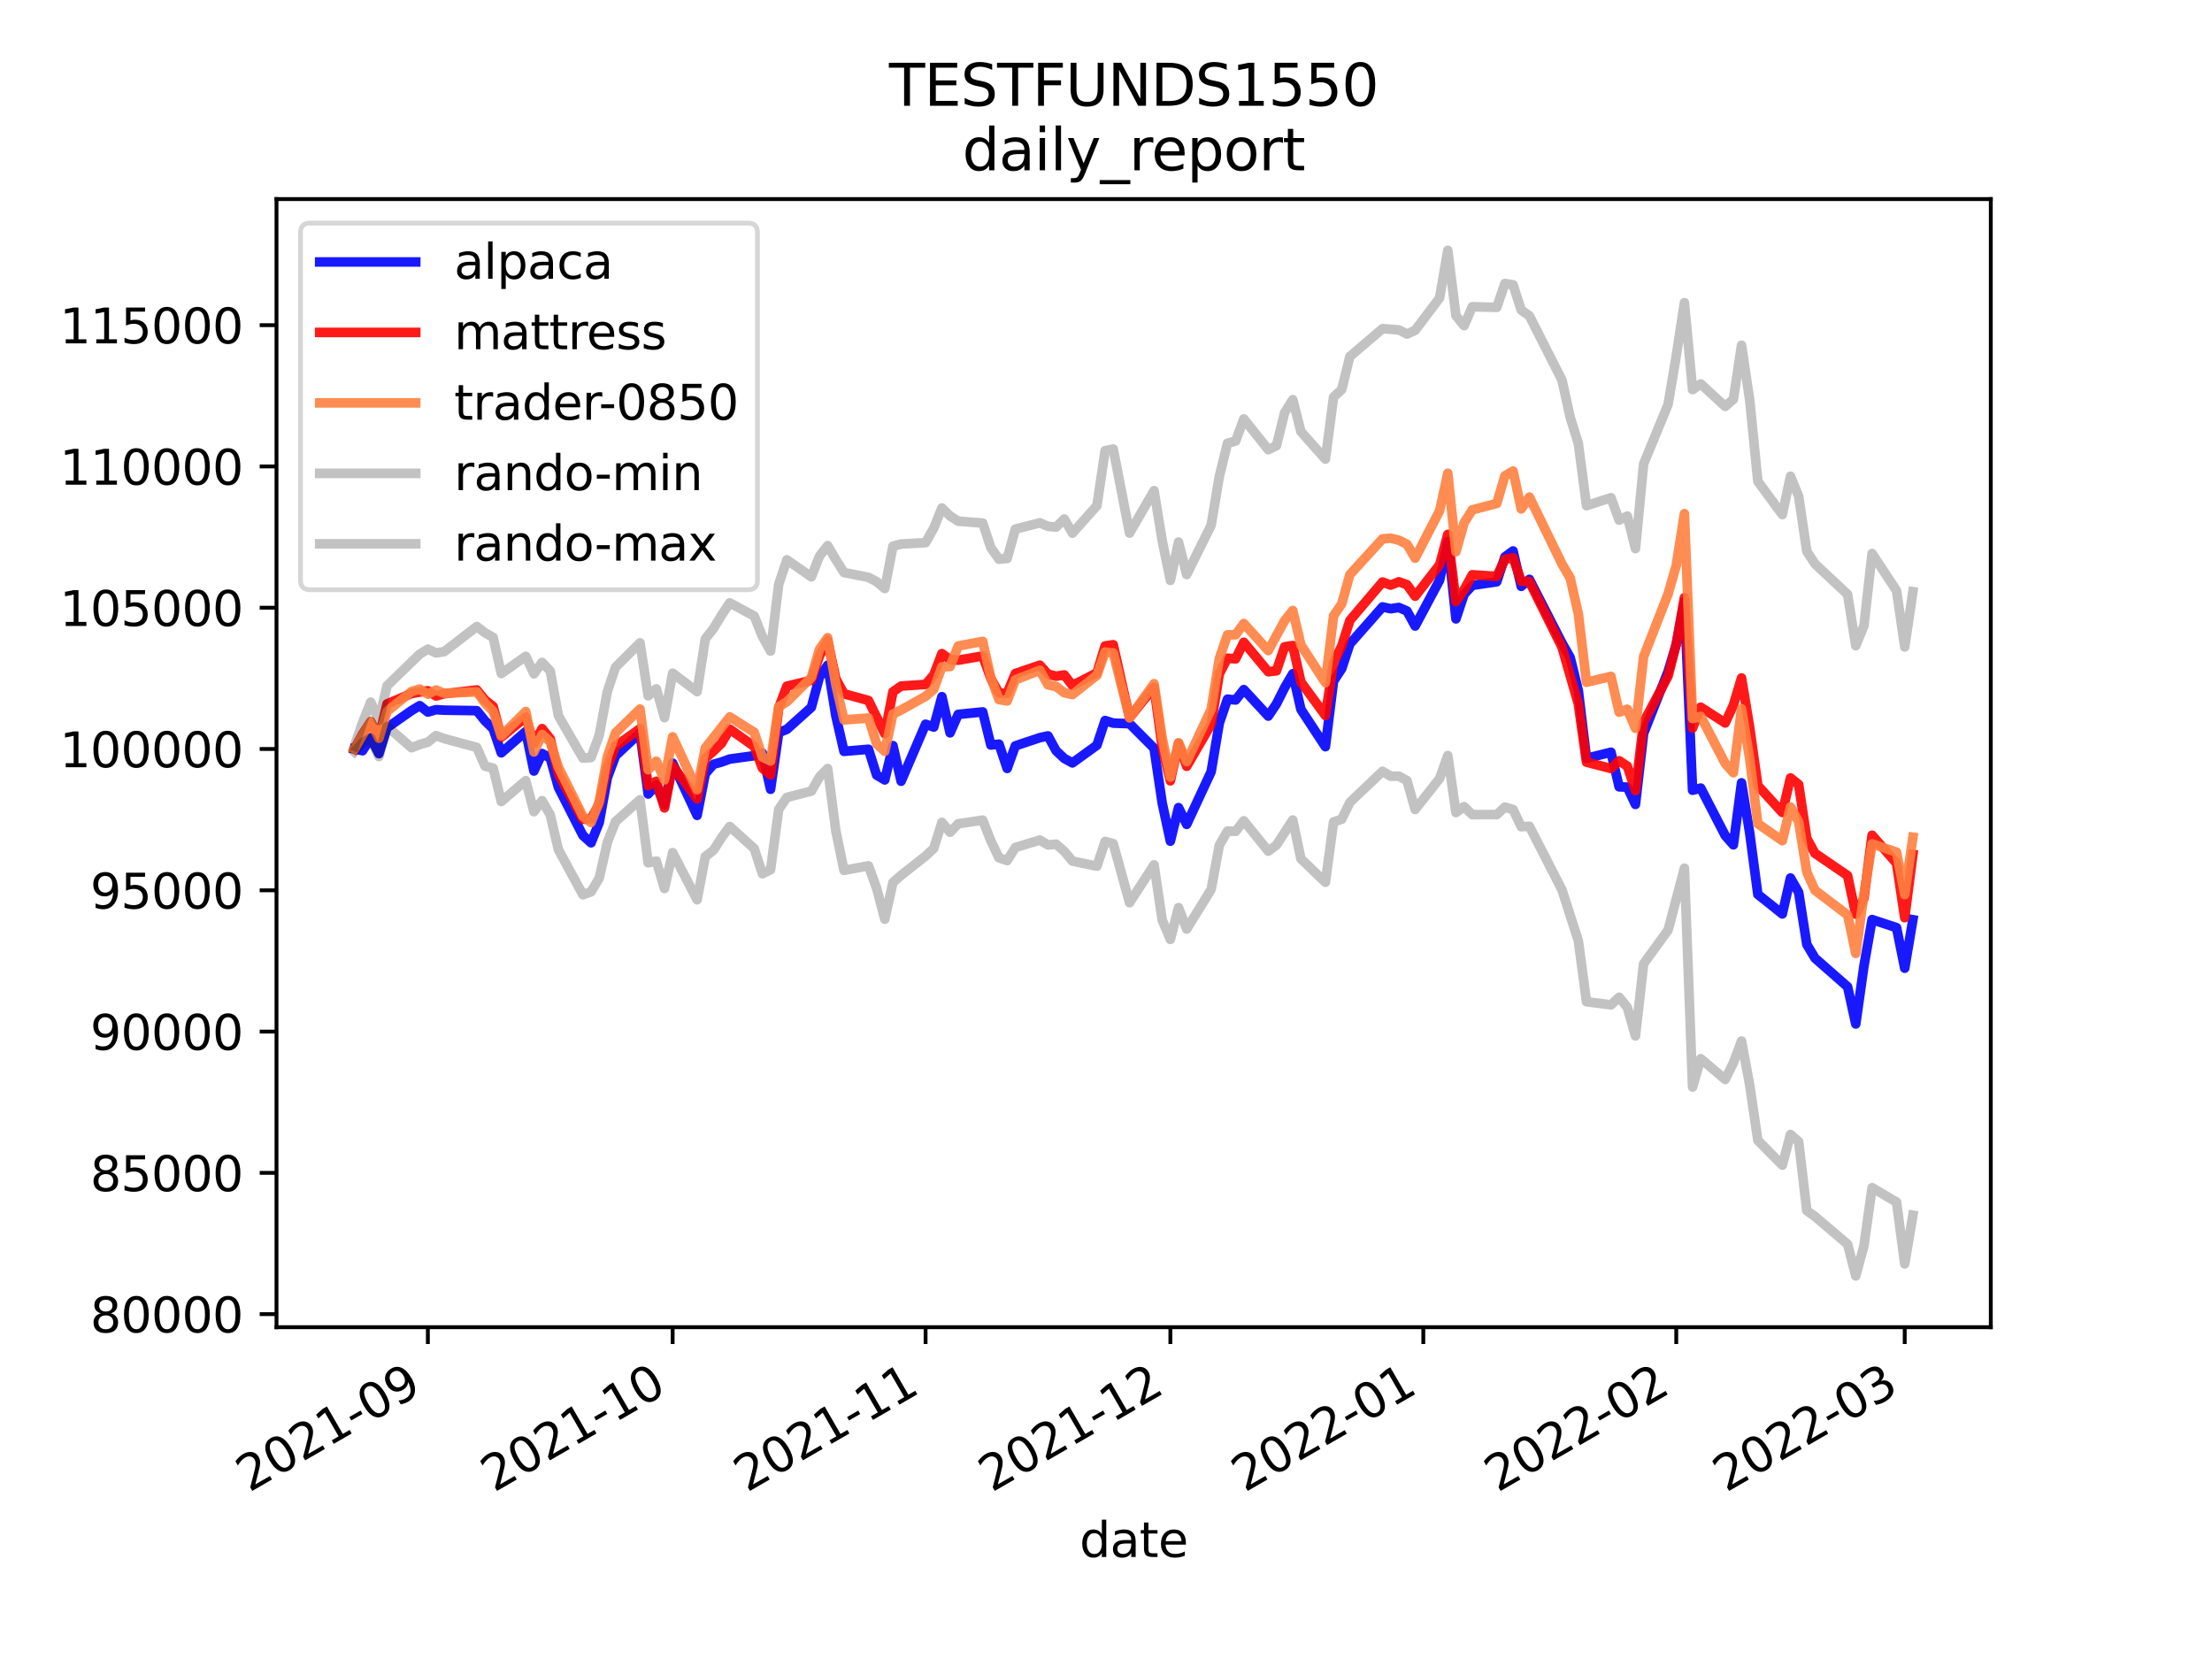 <?xml version="1.0" encoding="utf-8" standalone="no"?>
<!DOCTYPE svg PUBLIC "-//W3C//DTD SVG 1.1//EN"
  "http://www.w3.org/Graphics/SVG/1.1/DTD/svg11.dtd">
<svg height="345.6pt" version="1.1" viewBox="0 0 460.8 345.6" width="460.8pt" xmlns="http://www.w3.org/2000/svg" xmlns:xlink="http://www.w3.org/1999/xlink">
 <defs>
  <style type="text/css">*{stroke-linecap:butt;stroke-linejoin:round;}</style>
 </defs>
 <g id="figure_1">
  <g id="patch_1">
   <path d="M 0 345.6 
L 460.8 345.6 
L 460.8 0 
L 0 0 
z
" style="fill:#ffffff;"/>
  </g>
  <g id="axes_1">
   <g id="patch_2">
    <path d="M 57.6 276.48 
L 414.72 276.48 
L 414.72 41.472 
L 57.6 41.472 
z
" style="fill:#ffffff;"/>
   </g>
   <g id="matplotlib.axis_1">
    <g id="xtick_1">
     <g id="line2d_1">
      <defs>
       <path d="M 0 0 
L 0 3.5 
" id="m6595296366" style="stroke:#000000;stroke-width:0.8;"/>
      </defs>
      <g>
       <use style="stroke:#000000;stroke-width:0.8;" x="89.131" xlink:href="#m6595296366" y="276.48"/>
      </g>
     </g>
     <g id="text_1">
      <!-- 2021-09 -->
      <g transform="translate(51.906 310.952)rotate(-30)scale(0.1 -0.1)">
       <defs>
        <path d="M 1228 531 
L 3431 531 
L 3431 0 
L 469 0 
L 469 531 
Q 828 903 1448 1529 
Q 2069 2156 2228 2338 
Q 2531 2678 2651 2914 
Q 2772 3150 2772 3378 
Q 2772 3750 2511 3984 
Q 2250 4219 1831 4219 
Q 1534 4219 1204 4116 
Q 875 4013 500 3803 
L 500 4441 
Q 881 4594 1212 4672 
Q 1544 4750 1819 4750 
Q 2544 4750 2975 4387 
Q 3406 4025 3406 3419 
Q 3406 3131 3298 2873 
Q 3191 2616 2906 2266 
Q 2828 2175 2409 1742 
Q 1991 1309 1228 531 
z
" id="DejaVuSans-32" transform="scale(0.016)"/>
        <path d="M 2034 4250 
Q 1547 4250 1301 3770 
Q 1056 3291 1056 2328 
Q 1056 1369 1301 889 
Q 1547 409 2034 409 
Q 2525 409 2770 889 
Q 3016 1369 3016 2328 
Q 3016 3291 2770 3770 
Q 2525 4250 2034 4250 
z
M 2034 4750 
Q 2819 4750 3233 4129 
Q 3647 3509 3647 2328 
Q 3647 1150 3233 529 
Q 2819 -91 2034 -91 
Q 1250 -91 836 529 
Q 422 1150 422 2328 
Q 422 3509 836 4129 
Q 1250 4750 2034 4750 
z
" id="DejaVuSans-30" transform="scale(0.016)"/>
        <path d="M 794 531 
L 1825 531 
L 1825 4091 
L 703 3866 
L 703 4441 
L 1819 4666 
L 2450 4666 
L 2450 531 
L 3481 531 
L 3481 0 
L 794 0 
L 794 531 
z
" id="DejaVuSans-31" transform="scale(0.016)"/>
        <path d="M 313 2009 
L 1997 2009 
L 1997 1497 
L 313 1497 
L 313 2009 
z
" id="DejaVuSans-2d" transform="scale(0.016)"/>
        <path d="M 703 97 
L 703 672 
Q 941 559 1184 500 
Q 1428 441 1663 441 
Q 2288 441 2617 861 
Q 2947 1281 2994 2138 
Q 2813 1869 2534 1725 
Q 2256 1581 1919 1581 
Q 1219 1581 811 2004 
Q 403 2428 403 3163 
Q 403 3881 828 4315 
Q 1253 4750 1959 4750 
Q 2769 4750 3195 4129 
Q 3622 3509 3622 2328 
Q 3622 1225 3098 567 
Q 2575 -91 1691 -91 
Q 1453 -91 1209 -44 
Q 966 3 703 97 
z
M 1959 2075 
Q 2384 2075 2632 2365 
Q 2881 2656 2881 3163 
Q 2881 3666 2632 3958 
Q 2384 4250 1959 4250 
Q 1534 4250 1286 3958 
Q 1038 3666 1038 3163 
Q 1038 2656 1286 2365 
Q 1534 2075 1959 2075 
z
" id="DejaVuSans-39" transform="scale(0.016)"/>
       </defs>
       <use xlink:href="#DejaVuSans-32"/>
       <use x="63.623" xlink:href="#DejaVuSans-30"/>
       <use x="127.246" xlink:href="#DejaVuSans-32"/>
       <use x="190.869" xlink:href="#DejaVuSans-31"/>
       <use x="254.492" xlink:href="#DejaVuSans-2d"/>
       <use x="290.576" xlink:href="#DejaVuSans-30"/>
       <use x="354.199" xlink:href="#DejaVuSans-39"/>
      </g>
     </g>
    </g>
    <g id="xtick_2">
     <g id="line2d_2">
      <g>
       <use style="stroke:#000000;stroke-width:0.8;" x="140.123" xlink:href="#m6595296366" y="276.48"/>
      </g>
     </g>
     <g id="text_2">
      <!-- 2021-10 -->
      <g transform="translate(102.899 310.952)rotate(-30)scale(0.1 -0.1)">
       <use xlink:href="#DejaVuSans-32"/>
       <use x="63.623" xlink:href="#DejaVuSans-30"/>
       <use x="127.246" xlink:href="#DejaVuSans-32"/>
       <use x="190.869" xlink:href="#DejaVuSans-31"/>
       <use x="254.492" xlink:href="#DejaVuSans-2d"/>
       <use x="290.576" xlink:href="#DejaVuSans-31"/>
       <use x="354.199" xlink:href="#DejaVuSans-30"/>
      </g>
     </g>
    </g>
    <g id="xtick_3">
     <g id="line2d_3">
      <g>
       <use style="stroke:#000000;stroke-width:0.8;" x="192.816" xlink:href="#m6595296366" y="276.48"/>
      </g>
     </g>
     <g id="text_3">
      <!-- 2021-11 -->
      <g transform="translate(155.591 310.952)rotate(-30)scale(0.1 -0.1)">
       <use xlink:href="#DejaVuSans-32"/>
       <use x="63.623" xlink:href="#DejaVuSans-30"/>
       <use x="127.246" xlink:href="#DejaVuSans-32"/>
       <use x="190.869" xlink:href="#DejaVuSans-31"/>
       <use x="254.492" xlink:href="#DejaVuSans-2d"/>
       <use x="290.576" xlink:href="#DejaVuSans-31"/>
       <use x="354.199" xlink:href="#DejaVuSans-31"/>
      </g>
     </g>
    </g>
    <g id="xtick_4">
     <g id="line2d_4">
      <g>
       <use style="stroke:#000000;stroke-width:0.8;" x="243.809" xlink:href="#m6595296366" y="276.48"/>
      </g>
     </g>
     <g id="text_4">
      <!-- 2021-12 -->
      <g transform="translate(206.584 310.952)rotate(-30)scale(0.1 -0.1)">
       <use xlink:href="#DejaVuSans-32"/>
       <use x="63.623" xlink:href="#DejaVuSans-30"/>
       <use x="127.246" xlink:href="#DejaVuSans-32"/>
       <use x="190.869" xlink:href="#DejaVuSans-31"/>
       <use x="254.492" xlink:href="#DejaVuSans-2d"/>
       <use x="290.576" xlink:href="#DejaVuSans-31"/>
       <use x="354.199" xlink:href="#DejaVuSans-32"/>
      </g>
     </g>
    </g>
    <g id="xtick_5">
     <g id="line2d_5">
      <g>
       <use style="stroke:#000000;stroke-width:0.8;" x="296.502" xlink:href="#m6595296366" y="276.48"/>
      </g>
     </g>
     <g id="text_5">
      <!-- 2022-01 -->
      <g transform="translate(259.277 310.952)rotate(-30)scale(0.1 -0.1)">
       <use xlink:href="#DejaVuSans-32"/>
       <use x="63.623" xlink:href="#DejaVuSans-30"/>
       <use x="127.246" xlink:href="#DejaVuSans-32"/>
       <use x="190.869" xlink:href="#DejaVuSans-32"/>
       <use x="254.492" xlink:href="#DejaVuSans-2d"/>
       <use x="290.576" xlink:href="#DejaVuSans-30"/>
       <use x="354.199" xlink:href="#DejaVuSans-31"/>
      </g>
     </g>
    </g>
    <g id="xtick_6">
     <g id="line2d_6">
      <g>
       <use style="stroke:#000000;stroke-width:0.8;" x="349.194" xlink:href="#m6595296366" y="276.48"/>
      </g>
     </g>
     <g id="text_6">
      <!-- 2022-02 -->
      <g transform="translate(311.969 310.952)rotate(-30)scale(0.1 -0.1)">
       <use xlink:href="#DejaVuSans-32"/>
       <use x="63.623" xlink:href="#DejaVuSans-30"/>
       <use x="127.246" xlink:href="#DejaVuSans-32"/>
       <use x="190.869" xlink:href="#DejaVuSans-32"/>
       <use x="254.492" xlink:href="#DejaVuSans-2d"/>
       <use x="290.576" xlink:href="#DejaVuSans-30"/>
       <use x="354.199" xlink:href="#DejaVuSans-32"/>
      </g>
     </g>
    </g>
    <g id="xtick_7">
     <g id="line2d_7">
      <g>
       <use style="stroke:#000000;stroke-width:0.8;" x="396.788" xlink:href="#m6595296366" y="276.48"/>
      </g>
     </g>
     <g id="text_7">
      <!-- 2022-03 -->
      <g transform="translate(359.563 310.952)rotate(-30)scale(0.1 -0.1)">
       <defs>
        <path d="M 2597 2516 
Q 3050 2419 3304 2112 
Q 3559 1806 3559 1356 
Q 3559 666 3084 287 
Q 2609 -91 1734 -91 
Q 1441 -91 1130 -33 
Q 819 25 488 141 
L 488 750 
Q 750 597 1062 519 
Q 1375 441 1716 441 
Q 2309 441 2620 675 
Q 2931 909 2931 1356 
Q 2931 1769 2642 2001 
Q 2353 2234 1838 2234 
L 1294 2234 
L 1294 2753 
L 1863 2753 
Q 2328 2753 2575 2939 
Q 2822 3125 2822 3475 
Q 2822 3834 2567 4026 
Q 2313 4219 1838 4219 
Q 1578 4219 1281 4162 
Q 984 4106 628 3988 
L 628 4550 
Q 988 4650 1302 4700 
Q 1616 4750 1894 4750 
Q 2613 4750 3031 4423 
Q 3450 4097 3450 3541 
Q 3450 3153 3228 2886 
Q 3006 2619 2597 2516 
z
" id="DejaVuSans-33" transform="scale(0.016)"/>
       </defs>
       <use xlink:href="#DejaVuSans-32"/>
       <use x="63.623" xlink:href="#DejaVuSans-30"/>
       <use x="127.246" xlink:href="#DejaVuSans-32"/>
       <use x="190.869" xlink:href="#DejaVuSans-32"/>
       <use x="254.492" xlink:href="#DejaVuSans-2d"/>
       <use x="290.576" xlink:href="#DejaVuSans-30"/>
       <use x="354.199" xlink:href="#DejaVuSans-33"/>
      </g>
     </g>
    </g>
    <g id="text_8">
     <!-- date -->
     <g transform="translate(224.885 324.351)scale(0.1 -0.1)">
      <defs>
       <path d="M 2906 2969 
L 2906 4863 
L 3481 4863 
L 3481 0 
L 2906 0 
L 2906 525 
Q 2725 213 2448 61 
Q 2172 -91 1784 -91 
Q 1150 -91 751 415 
Q 353 922 353 1747 
Q 353 2572 751 3078 
Q 1150 3584 1784 3584 
Q 2172 3584 2448 3432 
Q 2725 3281 2906 2969 
z
M 947 1747 
Q 947 1113 1208 752 
Q 1469 391 1925 391 
Q 2381 391 2643 752 
Q 2906 1113 2906 1747 
Q 2906 2381 2643 2742 
Q 2381 3103 1925 3103 
Q 1469 3103 1208 2742 
Q 947 2381 947 1747 
z
" id="DejaVuSans-64" transform="scale(0.016)"/>
       <path d="M 2194 1759 
Q 1497 1759 1228 1600 
Q 959 1441 959 1056 
Q 959 750 1161 570 
Q 1363 391 1709 391 
Q 2188 391 2477 730 
Q 2766 1069 2766 1631 
L 2766 1759 
L 2194 1759 
z
M 3341 1997 
L 3341 0 
L 2766 0 
L 2766 531 
Q 2569 213 2275 61 
Q 1981 -91 1556 -91 
Q 1019 -91 701 211 
Q 384 513 384 1019 
Q 384 1609 779 1909 
Q 1175 2209 1959 2209 
L 2766 2209 
L 2766 2266 
Q 2766 2663 2505 2880 
Q 2244 3097 1772 3097 
Q 1472 3097 1187 3025 
Q 903 2953 641 2809 
L 641 3341 
Q 956 3463 1253 3523 
Q 1550 3584 1831 3584 
Q 2591 3584 2966 3190 
Q 3341 2797 3341 1997 
z
" id="DejaVuSans-61" transform="scale(0.016)"/>
       <path d="M 1172 4494 
L 1172 3500 
L 2356 3500 
L 2356 3053 
L 1172 3053 
L 1172 1153 
Q 1172 725 1289 603 
Q 1406 481 1766 481 
L 2356 481 
L 2356 0 
L 1766 0 
Q 1100 0 847 248 
Q 594 497 594 1153 
L 594 3053 
L 172 3053 
L 172 3500 
L 594 3500 
L 594 4494 
L 1172 4494 
z
" id="DejaVuSans-74" transform="scale(0.016)"/>
       <path d="M 3597 1894 
L 3597 1613 
L 953 1613 
Q 991 1019 1311 708 
Q 1631 397 2203 397 
Q 2534 397 2845 478 
Q 3156 559 3463 722 
L 3463 178 
Q 3153 47 2828 -22 
Q 2503 -91 2169 -91 
Q 1331 -91 842 396 
Q 353 884 353 1716 
Q 353 2575 817 3079 
Q 1281 3584 2069 3584 
Q 2775 3584 3186 3129 
Q 3597 2675 3597 1894 
z
M 3022 2063 
Q 3016 2534 2758 2815 
Q 2500 3097 2075 3097 
Q 1594 3097 1305 2825 
Q 1016 2553 972 2059 
L 3022 2063 
z
" id="DejaVuSans-65" transform="scale(0.016)"/>
      </defs>
      <use xlink:href="#DejaVuSans-64"/>
      <use x="63.477" xlink:href="#DejaVuSans-61"/>
      <use x="124.756" xlink:href="#DejaVuSans-74"/>
      <use x="163.965" xlink:href="#DejaVuSans-65"/>
     </g>
    </g>
   </g>
   <g id="matplotlib.axis_2">
    <g id="ytick_1">
     <g id="line2d_8">
      <defs>
       <path d="M 0 0 
L -3.5 0 
" id="m7b13673415" style="stroke:#000000;stroke-width:0.8;"/>
      </defs>
      <g>
       <use style="stroke:#000000;stroke-width:0.8;" x="57.6" xlink:href="#m7b13673415" y="273.763"/>
      </g>
     </g>
     <g id="text_9">
      <!-- 80000 -->
      <g transform="translate(18.788 277.562)scale(0.1 -0.1)">
       <defs>
        <path d="M 2034 2216 
Q 1584 2216 1326 1975 
Q 1069 1734 1069 1313 
Q 1069 891 1326 650 
Q 1584 409 2034 409 
Q 2484 409 2743 651 
Q 3003 894 3003 1313 
Q 3003 1734 2745 1975 
Q 2488 2216 2034 2216 
z
M 1403 2484 
Q 997 2584 770 2862 
Q 544 3141 544 3541 
Q 544 4100 942 4425 
Q 1341 4750 2034 4750 
Q 2731 4750 3128 4425 
Q 3525 4100 3525 3541 
Q 3525 3141 3298 2862 
Q 3072 2584 2669 2484 
Q 3125 2378 3379 2068 
Q 3634 1759 3634 1313 
Q 3634 634 3220 271 
Q 2806 -91 2034 -91 
Q 1263 -91 848 271 
Q 434 634 434 1313 
Q 434 1759 690 2068 
Q 947 2378 1403 2484 
z
M 1172 3481 
Q 1172 3119 1398 2916 
Q 1625 2713 2034 2713 
Q 2441 2713 2670 2916 
Q 2900 3119 2900 3481 
Q 2900 3844 2670 4047 
Q 2441 4250 2034 4250 
Q 1625 4250 1398 4047 
Q 1172 3844 1172 3481 
z
" id="DejaVuSans-38" transform="scale(0.016)"/>
       </defs>
       <use xlink:href="#DejaVuSans-38"/>
       <use x="63.623" xlink:href="#DejaVuSans-30"/>
       <use x="127.246" xlink:href="#DejaVuSans-30"/>
       <use x="190.869" xlink:href="#DejaVuSans-30"/>
       <use x="254.492" xlink:href="#DejaVuSans-30"/>
      </g>
     </g>
    </g>
    <g id="ytick_2">
     <g id="line2d_9">
      <g>
       <use style="stroke:#000000;stroke-width:0.8;" x="57.6" xlink:href="#m7b13673415" y="244.33"/>
      </g>
     </g>
     <g id="text_10">
      <!-- 85000 -->
      <g transform="translate(18.788 248.13)scale(0.1 -0.1)">
       <defs>
        <path d="M 691 4666 
L 3169 4666 
L 3169 4134 
L 1269 4134 
L 1269 2991 
Q 1406 3038 1543 3061 
Q 1681 3084 1819 3084 
Q 2600 3084 3056 2656 
Q 3513 2228 3513 1497 
Q 3513 744 3044 326 
Q 2575 -91 1722 -91 
Q 1428 -91 1123 -41 
Q 819 9 494 109 
L 494 744 
Q 775 591 1075 516 
Q 1375 441 1709 441 
Q 2250 441 2565 725 
Q 2881 1009 2881 1497 
Q 2881 1984 2565 2268 
Q 2250 2553 1709 2553 
Q 1456 2553 1204 2497 
Q 953 2441 691 2322 
L 691 4666 
z
" id="DejaVuSans-35" transform="scale(0.016)"/>
       </defs>
       <use xlink:href="#DejaVuSans-38"/>
       <use x="63.623" xlink:href="#DejaVuSans-35"/>
       <use x="127.246" xlink:href="#DejaVuSans-30"/>
       <use x="190.869" xlink:href="#DejaVuSans-30"/>
       <use x="254.492" xlink:href="#DejaVuSans-30"/>
      </g>
     </g>
    </g>
    <g id="ytick_3">
     <g id="line2d_10">
      <g>
       <use style="stroke:#000000;stroke-width:0.8;" x="57.6" xlink:href="#m7b13673415" y="214.898"/>
      </g>
     </g>
     <g id="text_11">
      <!-- 90000 -->
      <g transform="translate(18.788 218.697)scale(0.1 -0.1)">
       <use xlink:href="#DejaVuSans-39"/>
       <use x="63.623" xlink:href="#DejaVuSans-30"/>
       <use x="127.246" xlink:href="#DejaVuSans-30"/>
       <use x="190.869" xlink:href="#DejaVuSans-30"/>
       <use x="254.492" xlink:href="#DejaVuSans-30"/>
      </g>
     </g>
    </g>
    <g id="ytick_4">
     <g id="line2d_11">
      <g>
       <use style="stroke:#000000;stroke-width:0.8;" x="57.6" xlink:href="#m7b13673415" y="185.465"/>
      </g>
     </g>
     <g id="text_12">
      <!-- 95000 -->
      <g transform="translate(18.788 189.264)scale(0.1 -0.1)">
       <use xlink:href="#DejaVuSans-39"/>
       <use x="63.623" xlink:href="#DejaVuSans-35"/>
       <use x="127.246" xlink:href="#DejaVuSans-30"/>
       <use x="190.869" xlink:href="#DejaVuSans-30"/>
       <use x="254.492" xlink:href="#DejaVuSans-30"/>
      </g>
     </g>
    </g>
    <g id="ytick_5">
     <g id="line2d_12">
      <g>
       <use style="stroke:#000000;stroke-width:0.8;" x="57.6" xlink:href="#m7b13673415" y="156.032"/>
      </g>
     </g>
     <g id="text_13">
      <!-- 100000 -->
      <g transform="translate(12.425 159.832)scale(0.1 -0.1)">
       <use xlink:href="#DejaVuSans-31"/>
       <use x="63.623" xlink:href="#DejaVuSans-30"/>
       <use x="127.246" xlink:href="#DejaVuSans-30"/>
       <use x="190.869" xlink:href="#DejaVuSans-30"/>
       <use x="254.492" xlink:href="#DejaVuSans-30"/>
       <use x="318.115" xlink:href="#DejaVuSans-30"/>
      </g>
     </g>
    </g>
    <g id="ytick_6">
     <g id="line2d_13">
      <g>
       <use style="stroke:#000000;stroke-width:0.8;" x="57.6" xlink:href="#m7b13673415" y="126.6"/>
      </g>
     </g>
     <g id="text_14">
      <!-- 105000 -->
      <g transform="translate(12.425 130.399)scale(0.1 -0.1)">
       <use xlink:href="#DejaVuSans-31"/>
       <use x="63.623" xlink:href="#DejaVuSans-30"/>
       <use x="127.246" xlink:href="#DejaVuSans-35"/>
       <use x="190.869" xlink:href="#DejaVuSans-30"/>
       <use x="254.492" xlink:href="#DejaVuSans-30"/>
       <use x="318.115" xlink:href="#DejaVuSans-30"/>
      </g>
     </g>
    </g>
    <g id="ytick_7">
     <g id="line2d_14">
      <g>
       <use style="stroke:#000000;stroke-width:0.8;" x="57.6" xlink:href="#m7b13673415" y="97.167"/>
      </g>
     </g>
     <g id="text_15">
      <!-- 110000 -->
      <g transform="translate(12.425 100.966)scale(0.1 -0.1)">
       <use xlink:href="#DejaVuSans-31"/>
       <use x="63.623" xlink:href="#DejaVuSans-31"/>
       <use x="127.246" xlink:href="#DejaVuSans-30"/>
       <use x="190.869" xlink:href="#DejaVuSans-30"/>
       <use x="254.492" xlink:href="#DejaVuSans-30"/>
       <use x="318.115" xlink:href="#DejaVuSans-30"/>
      </g>
     </g>
    </g>
    <g id="ytick_8">
     <g id="line2d_15">
      <g>
       <use style="stroke:#000000;stroke-width:0.8;" x="57.6" xlink:href="#m7b13673415" y="67.734"/>
      </g>
     </g>
     <g id="text_16">
      <!-- 115000 -->
      <g transform="translate(12.425 71.533)scale(0.1 -0.1)">
       <use xlink:href="#DejaVuSans-31"/>
       <use x="63.623" xlink:href="#DejaVuSans-31"/>
       <use x="127.246" xlink:href="#DejaVuSans-35"/>
       <use x="190.869" xlink:href="#DejaVuSans-30"/>
       <use x="254.492" xlink:href="#DejaVuSans-30"/>
       <use x="318.115" xlink:href="#DejaVuSans-30"/>
      </g>
     </g>
    </g>
   </g>
   <g id="line2d_16">
    <path clip-path="url(#pf0a79d5d40)" d="M 73.833 156.032 
L 75.532 156.386 
L 77.232 153.672 
L 78.932 156.999 
L 80.632 151.598 
L 85.731 148.022 
L 87.431 146.997 
L 89.131 148.33 
L 90.83 147.841 
L 92.53 147.939 
L 99.329 148.044 
L 101.029 150.159 
L 102.729 151.81 
L 104.428 156.826 
L 109.528 152.385 
L 111.227 160.616 
L 112.927 156.967 
L 114.627 157.917 
L 116.327 164.022 
L 121.426 174.035 
L 123.126 175.567 
L 124.826 171.345 
L 126.525 162.018 
L 128.225 157.437 
L 133.324 152.658 
L 135.024 165.406 
L 136.724 163.488 
L 138.424 167.695 
L 140.123 158.967 
L 145.223 169.861 
L 146.922 161.189 
L 148.622 159.224 
L 150.322 158.741 
L 152.022 158.126 
L 157.121 157.426 
L 158.821 156.906 
L 160.521 164.424 
L 162.22 152.617 
L 163.92 151.928 
L 169.019 147.347 
L 170.719 140.989 
L 172.419 138.576 
L 174.119 149.115 
L 175.818 156.52 
L 180.918 156.084 
L 182.617 161.463 
L 184.317 162.466 
L 186.017 155.328 
L 187.717 162.742 
L 192.816 150.867 
L 194.516 151.46 
L 196.216 145.132 
L 197.915 152.665 
L 199.615 148.819 
L 204.714 148.306 
L 206.414 155.199 
L 208.114 155.021 
L 209.814 160.079 
L 211.513 155.379 
L 216.613 153.671 
L 218.312 153.301 
L 220.012 156.405 
L 221.712 157.996 
L 223.412 158.927 
L 228.511 155.236 
L 230.211 150.098 
L 231.911 150.638 
L 235.31 150.762 
L 240.409 155.869 
L 242.109 167.299 
L 243.809 175.229 
L 245.509 168.239 
L 247.208 171.727 
L 252.308 160.747 
L 254.008 150.619 
L 255.707 145.652 
L 257.407 145.818 
L 259.107 143.657 
L 264.206 149.174 
L 265.906 146.637 
L 267.606 143.262 
L 269.305 140.355 
L 271.005 147.779 
L 276.104 155.547 
L 277.804 141.874 
L 279.504 139.294 
L 281.204 134.14 
L 288.003 126.433 
L 289.703 126.808 
L 291.402 126.547 
L 293.102 127.291 
L 294.802 130.406 
L 299.901 120.855 
L 301.601 112.831 
L 303.301 128.921 
L 305 123.819 
L 306.7 121.945 
L 311.799 121.195 
L 313.499 116.016 
L 315.199 114.774 
L 316.899 122.144 
L 318.598 120.691 
L 325.398 133.971 
L 327.097 136.965 
L 328.797 143.876 
L 330.497 157.964 
L 335.596 156.706 
L 337.296 163.912 
L 338.996 163.972 
L 340.695 167.577 
L 342.395 152.761 
L 347.494 139.883 
L 349.194 134.222 
L 350.894 125.25 
L 352.594 164.624 
L 354.293 164.176 
L 359.393 174.058 
L 361.093 175.991 
L 362.792 163.079 
L 364.492 173.521 
L 366.192 186.318 
L 371.291 190.385 
L 372.991 182.904 
L 374.691 185.888 
L 376.39 196.747 
L 378.09 199.593 
L 384.889 205.567 
L 386.589 213.311 
L 388.289 201.261 
L 389.988 191.562 
L 395.088 193.252 
L 396.788 201.695 
L 398.487 191.597 
L 398.487 191.597 
" style="fill:none;stroke:#0000ff;stroke-linecap:square;stroke-opacity:0.9;stroke-width:2;"/>
   </g>
   <g id="line2d_17">
    <path clip-path="url(#pf0a79d5d40)" d="M 73.833 156.032 
L 75.532 152.92 
L 77.232 150.331 
L 78.932 153.742 
L 80.632 146.637 
L 85.731 144.468 
L 89.131 143.889 
L 90.83 144.982 
L 92.53 144.526 
L 99.329 143.729 
L 101.029 145.82 
L 102.729 147.171 
L 104.428 153.568 
L 109.528 149.376 
L 111.227 154.921 
L 112.927 151.782 
L 114.627 153.913 
L 116.327 161.229 
L 121.426 170.679 
L 123.126 170.562 
L 124.826 167.539 
L 126.525 159.787 
L 128.225 155.452 
L 133.324 151.795 
L 135.024 163.681 
L 136.724 162.75 
L 138.424 168.303 
L 140.123 159.518 
L 145.223 166.432 
L 146.922 157.966 
L 148.622 156.477 
L 150.322 154.82 
L 152.022 151.892 
L 157.121 155.505 
L 158.821 160.013 
L 160.521 161.431 
L 162.22 147.473 
L 163.92 142.937 
L 169.019 141.729 
L 170.719 136.611 
L 172.419 133.475 
L 174.119 141.395 
L 175.818 144.527 
L 180.918 145.924 
L 184.317 152.843 
L 186.017 144.105 
L 187.717 142.919 
L 192.816 142.572 
L 194.516 140.598 
L 196.216 136.156 
L 197.915 137.399 
L 199.615 137.532 
L 204.714 136.647 
L 206.414 141.346 
L 208.114 144.394 
L 209.814 144.424 
L 211.513 140.306 
L 216.613 138.566 
L 218.312 140.439 
L 220.012 140.865 
L 221.712 140.6 
L 223.412 142.792 
L 228.511 140.17 
L 230.211 134.564 
L 231.911 134.308 
L 235.31 149.498 
L 240.409 143.155 
L 242.109 155.673 
L 243.809 162.661 
L 245.509 154.842 
L 247.208 159.635 
L 252.308 150.888 
L 254.008 140.373 
L 255.707 137.11 
L 257.407 137.254 
L 259.107 133.796 
L 264.206 139.932 
L 265.906 139.747 
L 267.606 134.74 
L 269.305 134.476 
L 271.005 142.078 
L 276.104 149.053 
L 277.804 138.039 
L 279.504 134.595 
L 281.204 129.244 
L 288.003 121.243 
L 289.703 121.892 
L 291.402 121.192 
L 293.102 121.808 
L 294.802 124.199 
L 299.901 117.647 
L 301.601 111.321 
L 303.301 125.307 
L 305 122.855 
L 306.7 119.738 
L 311.799 120.071 
L 313.499 116.531 
L 315.199 116.191 
L 316.899 121.089 
L 318.598 121.141 
L 325.398 134.838 
L 328.797 146.663 
L 330.497 158.772 
L 335.596 160.091 
L 337.296 158.477 
L 338.996 159.599 
L 340.695 164.695 
L 342.395 150.459 
L 347.494 140.842 
L 349.194 134.187 
L 350.894 124.499 
L 352.594 151.684 
L 354.293 147.323 
L 359.393 150.606 
L 361.093 146.897 
L 362.792 141.232 
L 364.492 151.545 
L 366.192 163.665 
L 371.291 169.257 
L 372.991 162.059 
L 374.691 163.424 
L 376.39 174.65 
L 378.09 177.758 
L 384.889 182.397 
L 386.589 190.443 
L 388.289 187.145 
L 389.988 173.993 
L 395.088 179.841 
L 396.788 191.17 
L 398.487 177.99 
L 398.487 177.99 
" style="fill:none;stroke:#ff0000;stroke-linecap:square;stroke-opacity:0.9;stroke-width:2;"/>
   </g>
   <g id="line2d_18">
    <path clip-path="url(#pf0a79d5d40)" d="M 73.833 156.032 
L 75.532 153.109 
L 77.232 150.421 
L 78.932 153.799 
L 80.632 148.195 
L 85.731 144.049 
L 87.431 143.533 
L 89.131 144.613 
L 90.83 143.733 
L 92.53 144.431 
L 99.329 144.135 
L 101.029 146.438 
L 102.729 148.179 
L 104.428 153.279 
L 109.528 148.223 
L 111.227 156.643 
L 112.927 153.001 
L 114.627 154.535 
L 116.327 159.812 
L 121.426 170.056 
L 123.126 171.351 
L 124.826 167.026 
L 126.525 157.647 
L 128.225 152.674 
L 133.324 147.71 
L 135.024 160.353 
L 136.724 158.574 
L 138.424 162.46 
L 140.123 153.485 
L 145.223 164.494 
L 146.922 155.832 
L 152.022 149.346 
L 157.121 152.563 
L 158.821 157.723 
L 160.521 158.536 
L 162.22 147.228 
L 163.92 146.197 
L 169.019 141.115 
L 170.719 135.247 
L 172.419 132.848 
L 174.119 142.623 
L 175.818 149.973 
L 180.918 149.569 
L 182.617 154.947 
L 184.317 156.524 
L 186.017 148.762 
L 187.717 147.903 
L 192.816 145.05 
L 194.516 143.592 
L 196.216 138.916 
L 197.915 138.851 
L 199.615 134.573 
L 204.714 133.603 
L 206.414 141.232 
L 208.114 145.739 
L 209.814 146.016 
L 211.513 141.631 
L 216.613 139.628 
L 218.312 142.661 
L 220.012 143.009 
L 221.712 144.308 
L 223.412 144.692 
L 228.511 140.667 
L 230.211 135.825 
L 231.911 136.025 
L 235.31 149.547 
L 240.409 142.421 
L 242.109 153.735 
L 243.809 161.884 
L 245.509 154.742 
L 247.208 158.66 
L 252.308 147.736 
L 254.008 137.208 
L 255.707 132.25 
L 257.407 132.226 
L 259.107 129.886 
L 264.206 135.537 
L 267.606 129.303 
L 269.305 127.173 
L 271.005 134.363 
L 276.104 142.209 
L 277.804 128.286 
L 279.504 125.801 
L 281.204 119.696 
L 288.003 112.251 
L 289.703 112.116 
L 291.402 112.533 
L 293.102 113.393 
L 294.802 116.277 
L 299.901 106.394 
L 301.601 98.592 
L 303.301 114.93 
L 305 108.913 
L 306.7 106.219 
L 311.799 104.882 
L 313.499 99.122 
L 315.199 98.133 
L 316.899 106.004 
L 318.598 103.545 
L 325.398 117.507 
L 327.097 120.407 
L 328.797 127.874 
L 330.497 142.128 
L 335.596 140.901 
L 337.296 148.36 
L 338.996 147.744 
L 340.695 151.724 
L 342.395 136.786 
L 347.494 123.739 
L 349.194 117.764 
L 350.894 107.002 
L 352.594 149.687 
L 354.293 149.239 
L 359.393 159.048 
L 361.093 160.968 
L 362.792 147.651 
L 364.492 158.037 
L 366.192 171.587 
L 371.291 175.132 
L 372.991 168.104 
L 374.691 171.173 
L 376.39 181.665 
L 378.09 185.459 
L 384.889 190.609 
L 386.589 198.62 
L 388.289 186.286 
L 389.988 175.799 
L 395.088 177.513 
L 396.788 186.358 
L 398.487 174.412 
L 398.487 174.412 
" style="fill:none;stroke:#ff8040;stroke-linecap:square;stroke-opacity:0.9;stroke-width:2;"/>
   </g>
   <g id="line2d_19">
    <path clip-path="url(#pf0a79d5d40)" d="M 73.833 156.621 
L 75.532 154.726 
L 77.232 153.748 
L 78.932 157.609 
L 80.632 151.338 
L 85.731 155.762 
L 87.431 155.098 
L 89.131 154.6 
L 90.83 153.232 
L 92.53 153.861 
L 99.329 155.704 
L 101.029 159.596 
L 102.729 160.018 
L 104.428 166.97 
L 109.528 162.619 
L 111.227 169.087 
L 112.927 166.795 
L 114.627 169.759 
L 116.327 177.013 
L 121.426 186.39 
L 123.126 185.781 
L 124.826 182.934 
L 126.525 175.474 
L 128.225 171.158 
L 133.324 166.607 
L 135.024 179.733 
L 136.724 179.378 
L 138.424 185.097 
L 140.123 177.619 
L 145.223 187.439 
L 146.922 178.435 
L 148.622 177.128 
L 150.322 174.48 
L 152.022 172.166 
L 157.121 176.781 
L 158.821 182.017 
L 160.521 181.168 
L 162.22 168.599 
L 163.92 166.109 
L 169.019 164.807 
L 170.719 161.844 
L 172.419 160.094 
L 174.119 173.106 
L 175.818 181.306 
L 180.918 180.366 
L 182.617 185.027 
L 184.317 191.485 
L 186.017 183.829 
L 187.717 182.341 
L 192.816 178.324 
L 194.516 176.742 
L 196.216 171.323 
L 197.915 173.375 
L 199.615 171.612 
L 204.714 170.849 
L 206.414 175.162 
L 208.114 178.708 
L 209.814 179.273 
L 211.513 176.551 
L 216.613 174.996 
L 218.312 176.008 
L 220.012 175.855 
L 221.712 177.352 
L 223.412 179.372 
L 228.511 180.442 
L 230.211 175.297 
L 231.911 175.748 
L 235.31 188.042 
L 240.409 180.154 
L 242.109 191.663 
L 243.809 195.692 
L 245.509 189.066 
L 247.208 193.533 
L 252.308 185.272 
L 254.008 176.066 
L 255.707 173.121 
L 257.407 173.186 
L 259.107 170.983 
L 264.206 177.309 
L 265.906 176.051 
L 269.305 170.816 
L 271.005 178.9 
L 276.104 183.788 
L 277.804 171.228 
L 279.504 170.653 
L 281.204 167.155 
L 288.003 160.676 
L 289.703 161.697 
L 291.402 161.68 
L 293.102 162.611 
L 294.802 168.63 
L 299.901 162.169 
L 301.601 157.399 
L 303.301 169.275 
L 305 168.044 
L 306.7 169.7 
L 311.799 169.693 
L 313.499 168.14 
L 315.199 168.639 
L 316.899 172.219 
L 318.598 172.133 
L 325.398 185.394 
L 328.797 195.986 
L 330.497 208.677 
L 335.596 209.323 
L 337.296 207.749 
L 338.996 209.853 
L 340.695 215.803 
L 342.395 200.774 
L 347.494 193.747 
L 350.894 180.857 
L 352.594 226.447 
L 354.293 220.55 
L 359.393 224.867 
L 361.093 221.416 
L 362.792 216.868 
L 364.492 226.028 
L 366.192 237.562 
L 371.291 242.726 
L 372.991 236.335 
L 374.691 237.826 
L 376.39 252.211 
L 378.09 253.418 
L 384.889 259.197 
L 386.589 265.798 
L 388.289 259.549 
L 389.988 247.414 
L 395.088 250.423 
L 396.788 263.296 
L 398.487 253.154 
L 398.487 253.154 
" style="fill:none;stroke:#0d0d0d;stroke-linecap:square;stroke-opacity:0.25;stroke-width:2;"/>
   </g>
   <g id="line2d_20">
    <path clip-path="url(#pf0a79d5d40)" d="M 73.833 155.444 
L 75.532 150.501 
L 77.232 146.265 
L 78.932 150.075 
L 80.632 142.858 
L 87.431 136.275 
L 89.131 135.222 
L 90.83 136.012 
L 92.53 135.754 
L 99.329 130.514 
L 101.029 131.817 
L 102.729 132.779 
L 104.428 140.319 
L 109.528 136.715 
L 111.227 140.371 
L 112.927 138.004 
L 114.627 139.784 
L 116.327 149.118 
L 121.426 157.928 
L 123.126 157.8 
L 124.826 153.172 
L 126.525 144.046 
L 128.225 138.99 
L 133.324 133.917 
L 135.024 144.953 
L 136.724 143.496 
L 138.424 149.502 
L 140.123 140.239 
L 145.223 144.079 
L 146.922 133.108 
L 148.622 130.932 
L 150.322 128.142 
L 152.022 125.586 
L 157.121 128.343 
L 158.821 132.595 
L 160.521 135.631 
L 162.22 121.71 
L 163.92 116.624 
L 169.019 120.17 
L 170.719 115.842 
L 172.419 113.67 
L 174.119 116.587 
L 175.818 119.267 
L 180.918 120.277 
L 182.617 121.171 
L 184.317 122.602 
L 186.017 113.787 
L 187.717 113.332 
L 192.816 113.049 
L 194.516 110.015 
L 196.216 105.822 
L 197.915 107.489 
L 199.615 108.57 
L 204.714 108.962 
L 206.414 114.096 
L 208.114 116.493 
L 209.814 116.335 
L 211.513 110.229 
L 216.613 108.915 
L 218.312 109.644 
L 220.012 109.797 
L 221.712 108.118 
L 223.412 111.065 
L 228.511 105.331 
L 230.211 93.893 
L 231.911 93.54 
L 235.31 111.057 
L 240.409 102.212 
L 242.109 112.621 
L 243.809 120.907 
L 245.509 112.923 
L 247.208 119.687 
L 252.308 109.404 
L 254.008 99.25 
L 255.707 92.343 
L 257.407 91.862 
L 259.107 87.267 
L 264.206 93.675 
L 265.906 92.844 
L 267.606 85.977 
L 269.305 83.256 
L 271.005 89.912 
L 276.104 95.636 
L 277.804 82.725 
L 279.504 81.142 
L 281.204 74.268 
L 288.003 68.467 
L 291.402 68.721 
L 293.102 69.586 
L 294.802 68.813 
L 299.901 62.056 
L 301.601 52.154 
L 303.301 65.756 
L 305 67.846 
L 306.7 63.904 
L 311.799 64.03 
L 313.499 59.067 
L 315.199 59.336 
L 316.899 64.585 
L 318.598 65.802 
L 325.398 79.201 
L 327.097 86.932 
L 328.797 92.4 
L 330.497 105.338 
L 335.596 103.686 
L 337.296 108.345 
L 338.996 107.508 
L 340.695 114.279 
L 342.395 96.636 
L 347.494 84.25 
L 349.194 74.123 
L 350.894 63.05 
L 352.594 81.163 
L 354.293 79.981 
L 359.393 84.663 
L 361.093 83.176 
L 362.792 71.925 
L 364.492 83.345 
L 366.192 100.282 
L 371.291 107.195 
L 372.991 99.208 
L 374.691 103.397 
L 376.39 114.861 
L 378.09 117.449 
L 384.889 123.826 
L 386.589 134.507 
L 388.289 130.384 
L 389.988 115.311 
L 395.088 123.064 
L 396.788 134.76 
L 398.487 123.258 
L 398.487 123.258 
" style="fill:none;stroke:#0d0d0d;stroke-linecap:square;stroke-opacity:0.25;stroke-width:2;"/>
   </g>
   <g id="patch_3">
    <path d="M 57.6 276.48 
L 57.6 41.472 
" style="fill:none;stroke:#000000;stroke-linecap:square;stroke-linejoin:miter;stroke-width:0.8;"/>
   </g>
   <g id="patch_4">
    <path d="M 414.72 276.48 
L 414.72 41.472 
" style="fill:none;stroke:#000000;stroke-linecap:square;stroke-linejoin:miter;stroke-width:0.8;"/>
   </g>
   <g id="patch_5">
    <path d="M 57.6 276.48 
L 414.72 276.48 
" style="fill:none;stroke:#000000;stroke-linecap:square;stroke-linejoin:miter;stroke-width:0.8;"/>
   </g>
   <g id="patch_6">
    <path d="M 57.6 41.472 
L 414.72 41.472 
" style="fill:none;stroke:#000000;stroke-linecap:square;stroke-linejoin:miter;stroke-width:0.8;"/>
   </g>
   <g id="text_17">
    <!-- TESTFUNDS1550 -->
    <g transform="translate(185.2 22.035)scale(0.12 -0.12)">
     <defs>
      <path d="M -19 4666 
L 3928 4666 
L 3928 4134 
L 2272 4134 
L 2272 0 
L 1638 0 
L 1638 4134 
L -19 4134 
L -19 4666 
z
" id="DejaVuSans-54" transform="scale(0.016)"/>
      <path d="M 628 4666 
L 3578 4666 
L 3578 4134 
L 1259 4134 
L 1259 2753 
L 3481 2753 
L 3481 2222 
L 1259 2222 
L 1259 531 
L 3634 531 
L 3634 0 
L 628 0 
L 628 4666 
z
" id="DejaVuSans-45" transform="scale(0.016)"/>
      <path d="M 3425 4513 
L 3425 3897 
Q 3066 4069 2747 4153 
Q 2428 4238 2131 4238 
Q 1616 4238 1336 4038 
Q 1056 3838 1056 3469 
Q 1056 3159 1242 3001 
Q 1428 2844 1947 2747 
L 2328 2669 
Q 3034 2534 3370 2195 
Q 3706 1856 3706 1288 
Q 3706 609 3251 259 
Q 2797 -91 1919 -91 
Q 1588 -91 1214 -16 
Q 841 59 441 206 
L 441 856 
Q 825 641 1194 531 
Q 1563 422 1919 422 
Q 2459 422 2753 634 
Q 3047 847 3047 1241 
Q 3047 1584 2836 1778 
Q 2625 1972 2144 2069 
L 1759 2144 
Q 1053 2284 737 2584 
Q 422 2884 422 3419 
Q 422 4038 858 4394 
Q 1294 4750 2059 4750 
Q 2388 4750 2728 4690 
Q 3069 4631 3425 4513 
z
" id="DejaVuSans-53" transform="scale(0.016)"/>
      <path d="M 628 4666 
L 3309 4666 
L 3309 4134 
L 1259 4134 
L 1259 2759 
L 3109 2759 
L 3109 2228 
L 1259 2228 
L 1259 0 
L 628 0 
L 628 4666 
z
" id="DejaVuSans-46" transform="scale(0.016)"/>
      <path d="M 556 4666 
L 1191 4666 
L 1191 1831 
Q 1191 1081 1462 751 
Q 1734 422 2344 422 
Q 2950 422 3222 751 
Q 3494 1081 3494 1831 
L 3494 4666 
L 4128 4666 
L 4128 1753 
Q 4128 841 3676 375 
Q 3225 -91 2344 -91 
Q 1459 -91 1007 375 
Q 556 841 556 1753 
L 556 4666 
z
" id="DejaVuSans-55" transform="scale(0.016)"/>
      <path d="M 628 4666 
L 1478 4666 
L 3547 763 
L 3547 4666 
L 4159 4666 
L 4159 0 
L 3309 0 
L 1241 3903 
L 1241 0 
L 628 0 
L 628 4666 
z
" id="DejaVuSans-4e" transform="scale(0.016)"/>
      <path d="M 1259 4147 
L 1259 519 
L 2022 519 
Q 2988 519 3436 956 
Q 3884 1394 3884 2338 
Q 3884 3275 3436 3711 
Q 2988 4147 2022 4147 
L 1259 4147 
z
M 628 4666 
L 1925 4666 
Q 3281 4666 3915 4102 
Q 4550 3538 4550 2338 
Q 4550 1131 3912 565 
Q 3275 0 1925 0 
L 628 0 
L 628 4666 
z
" id="DejaVuSans-44" transform="scale(0.016)"/>
     </defs>
     <use xlink:href="#DejaVuSans-54"/>
     <use x="61.084" xlink:href="#DejaVuSans-45"/>
     <use x="124.268" xlink:href="#DejaVuSans-53"/>
     <use x="187.744" xlink:href="#DejaVuSans-54"/>
     <use x="248.828" xlink:href="#DejaVuSans-46"/>
     <use x="306.348" xlink:href="#DejaVuSans-55"/>
     <use x="379.541" xlink:href="#DejaVuSans-4e"/>
     <use x="454.346" xlink:href="#DejaVuSans-44"/>
     <use x="531.348" xlink:href="#DejaVuSans-53"/>
     <use x="594.824" xlink:href="#DejaVuSans-31"/>
     <use x="658.447" xlink:href="#DejaVuSans-35"/>
     <use x="722.07" xlink:href="#DejaVuSans-35"/>
     <use x="785.693" xlink:href="#DejaVuSans-30"/>
    </g>
    <!-- daily_report -->
    <g transform="translate(200.467 35.472)scale(0.12 -0.12)">
     <defs>
      <path d="M 603 3500 
L 1178 3500 
L 1178 0 
L 603 0 
L 603 3500 
z
M 603 4863 
L 1178 4863 
L 1178 4134 
L 603 4134 
L 603 4863 
z
" id="DejaVuSans-69" transform="scale(0.016)"/>
      <path d="M 603 4863 
L 1178 4863 
L 1178 0 
L 603 0 
L 603 4863 
z
" id="DejaVuSans-6c" transform="scale(0.016)"/>
      <path d="M 2059 -325 
Q 1816 -950 1584 -1140 
Q 1353 -1331 966 -1331 
L 506 -1331 
L 506 -850 
L 844 -850 
Q 1081 -850 1212 -737 
Q 1344 -625 1503 -206 
L 1606 56 
L 191 3500 
L 800 3500 
L 1894 763 
L 2988 3500 
L 3597 3500 
L 2059 -325 
z
" id="DejaVuSans-79" transform="scale(0.016)"/>
      <path d="M 3263 -1063 
L 3263 -1509 
L -63 -1509 
L -63 -1063 
L 3263 -1063 
z
" id="DejaVuSans-5f" transform="scale(0.016)"/>
      <path d="M 2631 2963 
Q 2534 3019 2420 3045 
Q 2306 3072 2169 3072 
Q 1681 3072 1420 2755 
Q 1159 2438 1159 1844 
L 1159 0 
L 581 0 
L 581 3500 
L 1159 3500 
L 1159 2956 
Q 1341 3275 1631 3429 
Q 1922 3584 2338 3584 
Q 2397 3584 2469 3576 
Q 2541 3569 2628 3553 
L 2631 2963 
z
" id="DejaVuSans-72" transform="scale(0.016)"/>
      <path d="M 1159 525 
L 1159 -1331 
L 581 -1331 
L 581 3500 
L 1159 3500 
L 1159 2969 
Q 1341 3281 1617 3432 
Q 1894 3584 2278 3584 
Q 2916 3584 3314 3078 
Q 3713 2572 3713 1747 
Q 3713 922 3314 415 
Q 2916 -91 2278 -91 
Q 1894 -91 1617 61 
Q 1341 213 1159 525 
z
M 3116 1747 
Q 3116 2381 2855 2742 
Q 2594 3103 2138 3103 
Q 1681 3103 1420 2742 
Q 1159 2381 1159 1747 
Q 1159 1113 1420 752 
Q 1681 391 2138 391 
Q 2594 391 2855 752 
Q 3116 1113 3116 1747 
z
" id="DejaVuSans-70" transform="scale(0.016)"/>
      <path d="M 1959 3097 
Q 1497 3097 1228 2736 
Q 959 2375 959 1747 
Q 959 1119 1226 758 
Q 1494 397 1959 397 
Q 2419 397 2687 759 
Q 2956 1122 2956 1747 
Q 2956 2369 2687 2733 
Q 2419 3097 1959 3097 
z
M 1959 3584 
Q 2709 3584 3137 3096 
Q 3566 2609 3566 1747 
Q 3566 888 3137 398 
Q 2709 -91 1959 -91 
Q 1206 -91 779 398 
Q 353 888 353 1747 
Q 353 2609 779 3096 
Q 1206 3584 1959 3584 
z
" id="DejaVuSans-6f" transform="scale(0.016)"/>
     </defs>
     <use xlink:href="#DejaVuSans-64"/>
     <use x="63.477" xlink:href="#DejaVuSans-61"/>
     <use x="124.756" xlink:href="#DejaVuSans-69"/>
     <use x="152.539" xlink:href="#DejaVuSans-6c"/>
     <use x="180.322" xlink:href="#DejaVuSans-79"/>
     <use x="239.502" xlink:href="#DejaVuSans-5f"/>
     <use x="289.502" xlink:href="#DejaVuSans-72"/>
     <use x="328.365" xlink:href="#DejaVuSans-65"/>
     <use x="389.889" xlink:href="#DejaVuSans-70"/>
     <use x="453.365" xlink:href="#DejaVuSans-6f"/>
     <use x="514.547" xlink:href="#DejaVuSans-72"/>
     <use x="555.66" xlink:href="#DejaVuSans-74"/>
    </g>
   </g>
   <g id="legend_1">
    <g id="patch_7">
     <path d="M 64.6 122.863 
L 155.792 122.863 
Q 157.792 122.863 157.792 120.863 
L 157.792 48.472 
Q 157.792 46.472 155.792 46.472 
L 64.6 46.472 
Q 62.6 46.472 62.6 48.472 
L 62.6 120.863 
Q 62.6 122.863 64.6 122.863 
z
" style="fill:#ffffff;opacity:0.8;stroke:#cccccc;stroke-linejoin:miter;"/>
    </g>
    <g id="line2d_21">
     <path d="M 66.6 54.57 
L 86.6 54.57 
" style="fill:none;stroke:#0000ff;stroke-linecap:square;stroke-opacity:0.9;stroke-width:2;"/>
    </g>
    <g id="line2d_22"/>
    <g id="text_18">
     <!-- alpaca -->
     <g transform="translate(94.6 58.07)scale(0.1 -0.1)">
      <defs>
       <path d="M 3122 3366 
L 3122 2828 
Q 2878 2963 2633 3030 
Q 2388 3097 2138 3097 
Q 1578 3097 1268 2742 
Q 959 2388 959 1747 
Q 959 1106 1268 751 
Q 1578 397 2138 397 
Q 2388 397 2633 464 
Q 2878 531 3122 666 
L 3122 134 
Q 2881 22 2623 -34 
Q 2366 -91 2075 -91 
Q 1284 -91 818 406 
Q 353 903 353 1747 
Q 353 2603 823 3093 
Q 1294 3584 2113 3584 
Q 2378 3584 2631 3529 
Q 2884 3475 3122 3366 
z
" id="DejaVuSans-63" transform="scale(0.016)"/>
      </defs>
      <use xlink:href="#DejaVuSans-61"/>
      <use x="61.279" xlink:href="#DejaVuSans-6c"/>
      <use x="89.062" xlink:href="#DejaVuSans-70"/>
      <use x="152.539" xlink:href="#DejaVuSans-61"/>
      <use x="213.818" xlink:href="#DejaVuSans-63"/>
      <use x="268.799" xlink:href="#DejaVuSans-61"/>
     </g>
    </g>
    <g id="line2d_23">
     <path d="M 66.6 69.249 
L 86.6 69.249 
" style="fill:none;stroke:#ff0000;stroke-linecap:square;stroke-opacity:0.9;stroke-width:2;"/>
    </g>
    <g id="line2d_24"/>
    <g id="text_19">
     <!-- mattress -->
     <g transform="translate(94.6 72.749)scale(0.1 -0.1)">
      <defs>
       <path d="M 3328 2828 
Q 3544 3216 3844 3400 
Q 4144 3584 4550 3584 
Q 5097 3584 5394 3201 
Q 5691 2819 5691 2113 
L 5691 0 
L 5113 0 
L 5113 2094 
Q 5113 2597 4934 2840 
Q 4756 3084 4391 3084 
Q 3944 3084 3684 2787 
Q 3425 2491 3425 1978 
L 3425 0 
L 2847 0 
L 2847 2094 
Q 2847 2600 2669 2842 
Q 2491 3084 2119 3084 
Q 1678 3084 1418 2786 
Q 1159 2488 1159 1978 
L 1159 0 
L 581 0 
L 581 3500 
L 1159 3500 
L 1159 2956 
Q 1356 3278 1631 3431 
Q 1906 3584 2284 3584 
Q 2666 3584 2933 3390 
Q 3200 3197 3328 2828 
z
" id="DejaVuSans-6d" transform="scale(0.016)"/>
       <path d="M 2834 3397 
L 2834 2853 
Q 2591 2978 2328 3040 
Q 2066 3103 1784 3103 
Q 1356 3103 1142 2972 
Q 928 2841 928 2578 
Q 928 2378 1081 2264 
Q 1234 2150 1697 2047 
L 1894 2003 
Q 2506 1872 2764 1633 
Q 3022 1394 3022 966 
Q 3022 478 2636 193 
Q 2250 -91 1575 -91 
Q 1294 -91 989 -36 
Q 684 19 347 128 
L 347 722 
Q 666 556 975 473 
Q 1284 391 1588 391 
Q 1994 391 2212 530 
Q 2431 669 2431 922 
Q 2431 1156 2273 1281 
Q 2116 1406 1581 1522 
L 1381 1569 
Q 847 1681 609 1914 
Q 372 2147 372 2553 
Q 372 3047 722 3315 
Q 1072 3584 1716 3584 
Q 2034 3584 2315 3537 
Q 2597 3491 2834 3397 
z
" id="DejaVuSans-73" transform="scale(0.016)"/>
      </defs>
      <use xlink:href="#DejaVuSans-6d"/>
      <use x="97.412" xlink:href="#DejaVuSans-61"/>
      <use x="158.691" xlink:href="#DejaVuSans-74"/>
      <use x="197.9" xlink:href="#DejaVuSans-74"/>
      <use x="237.109" xlink:href="#DejaVuSans-72"/>
      <use x="275.973" xlink:href="#DejaVuSans-65"/>
      <use x="337.496" xlink:href="#DejaVuSans-73"/>
      <use x="389.596" xlink:href="#DejaVuSans-73"/>
     </g>
    </g>
    <g id="line2d_25">
     <path d="M 66.6 83.927 
L 86.6 83.927 
" style="fill:none;stroke:#ff8040;stroke-linecap:square;stroke-opacity:0.9;stroke-width:2;"/>
    </g>
    <g id="line2d_26"/>
    <g id="text_20">
     <!-- trader-0850 -->
     <g transform="translate(94.6 87.427)scale(0.1 -0.1)">
      <use xlink:href="#DejaVuSans-74"/>
      <use x="39.209" xlink:href="#DejaVuSans-72"/>
      <use x="80.322" xlink:href="#DejaVuSans-61"/>
      <use x="141.602" xlink:href="#DejaVuSans-64"/>
      <use x="205.078" xlink:href="#DejaVuSans-65"/>
      <use x="266.602" xlink:href="#DejaVuSans-72"/>
      <use x="301.34" xlink:href="#DejaVuSans-2d"/>
      <use x="337.424" xlink:href="#DejaVuSans-30"/>
      <use x="401.047" xlink:href="#DejaVuSans-38"/>
      <use x="464.67" xlink:href="#DejaVuSans-35"/>
      <use x="528.293" xlink:href="#DejaVuSans-30"/>
     </g>
    </g>
    <g id="line2d_27">
     <path d="M 66.6 98.605 
L 86.6 98.605 
" style="fill:none;stroke:#0d0d0d;stroke-linecap:square;stroke-opacity:0.25;stroke-width:2;"/>
    </g>
    <g id="line2d_28"/>
    <g id="text_21">
     <!-- rando-min -->
     <g transform="translate(94.6 102.105)scale(0.1 -0.1)">
      <defs>
       <path d="M 3513 2113 
L 3513 0 
L 2938 0 
L 2938 2094 
Q 2938 2591 2744 2837 
Q 2550 3084 2163 3084 
Q 1697 3084 1428 2787 
Q 1159 2491 1159 1978 
L 1159 0 
L 581 0 
L 581 3500 
L 1159 3500 
L 1159 2956 
Q 1366 3272 1645 3428 
Q 1925 3584 2291 3584 
Q 2894 3584 3203 3211 
Q 3513 2838 3513 2113 
z
" id="DejaVuSans-6e" transform="scale(0.016)"/>
      </defs>
      <use xlink:href="#DejaVuSans-72"/>
      <use x="41.113" xlink:href="#DejaVuSans-61"/>
      <use x="102.393" xlink:href="#DejaVuSans-6e"/>
      <use x="165.771" xlink:href="#DejaVuSans-64"/>
      <use x="229.248" xlink:href="#DejaVuSans-6f"/>
      <use x="292.305" xlink:href="#DejaVuSans-2d"/>
      <use x="328.389" xlink:href="#DejaVuSans-6d"/>
      <use x="425.801" xlink:href="#DejaVuSans-69"/>
      <use x="453.584" xlink:href="#DejaVuSans-6e"/>
     </g>
    </g>
    <g id="line2d_29">
     <path d="M 66.6 113.283 
L 86.6 113.283 
" style="fill:none;stroke:#0d0d0d;stroke-linecap:square;stroke-opacity:0.25;stroke-width:2;"/>
    </g>
    <g id="line2d_30"/>
    <g id="text_22">
     <!-- rando-max -->
     <g transform="translate(94.6 116.783)scale(0.1 -0.1)">
      <defs>
       <path d="M 3513 3500 
L 2247 1797 
L 3578 0 
L 2900 0 
L 1881 1375 
L 863 0 
L 184 0 
L 1544 1831 
L 300 3500 
L 978 3500 
L 1906 2253 
L 2834 3500 
L 3513 3500 
z
" id="DejaVuSans-78" transform="scale(0.016)"/>
      </defs>
      <use xlink:href="#DejaVuSans-72"/>
      <use x="41.113" xlink:href="#DejaVuSans-61"/>
      <use x="102.393" xlink:href="#DejaVuSans-6e"/>
      <use x="165.771" xlink:href="#DejaVuSans-64"/>
      <use x="229.248" xlink:href="#DejaVuSans-6f"/>
      <use x="292.305" xlink:href="#DejaVuSans-2d"/>
      <use x="328.389" xlink:href="#DejaVuSans-6d"/>
      <use x="425.801" xlink:href="#DejaVuSans-61"/>
      <use x="487.08" xlink:href="#DejaVuSans-78"/>
     </g>
    </g>
   </g>
  </g>
 </g>
 <defs>
  <clipPath id="pf0a79d5d40">
   <rect height="235.008" width="357.12" x="57.6" y="41.472"/>
  </clipPath>
 </defs>
</svg>
